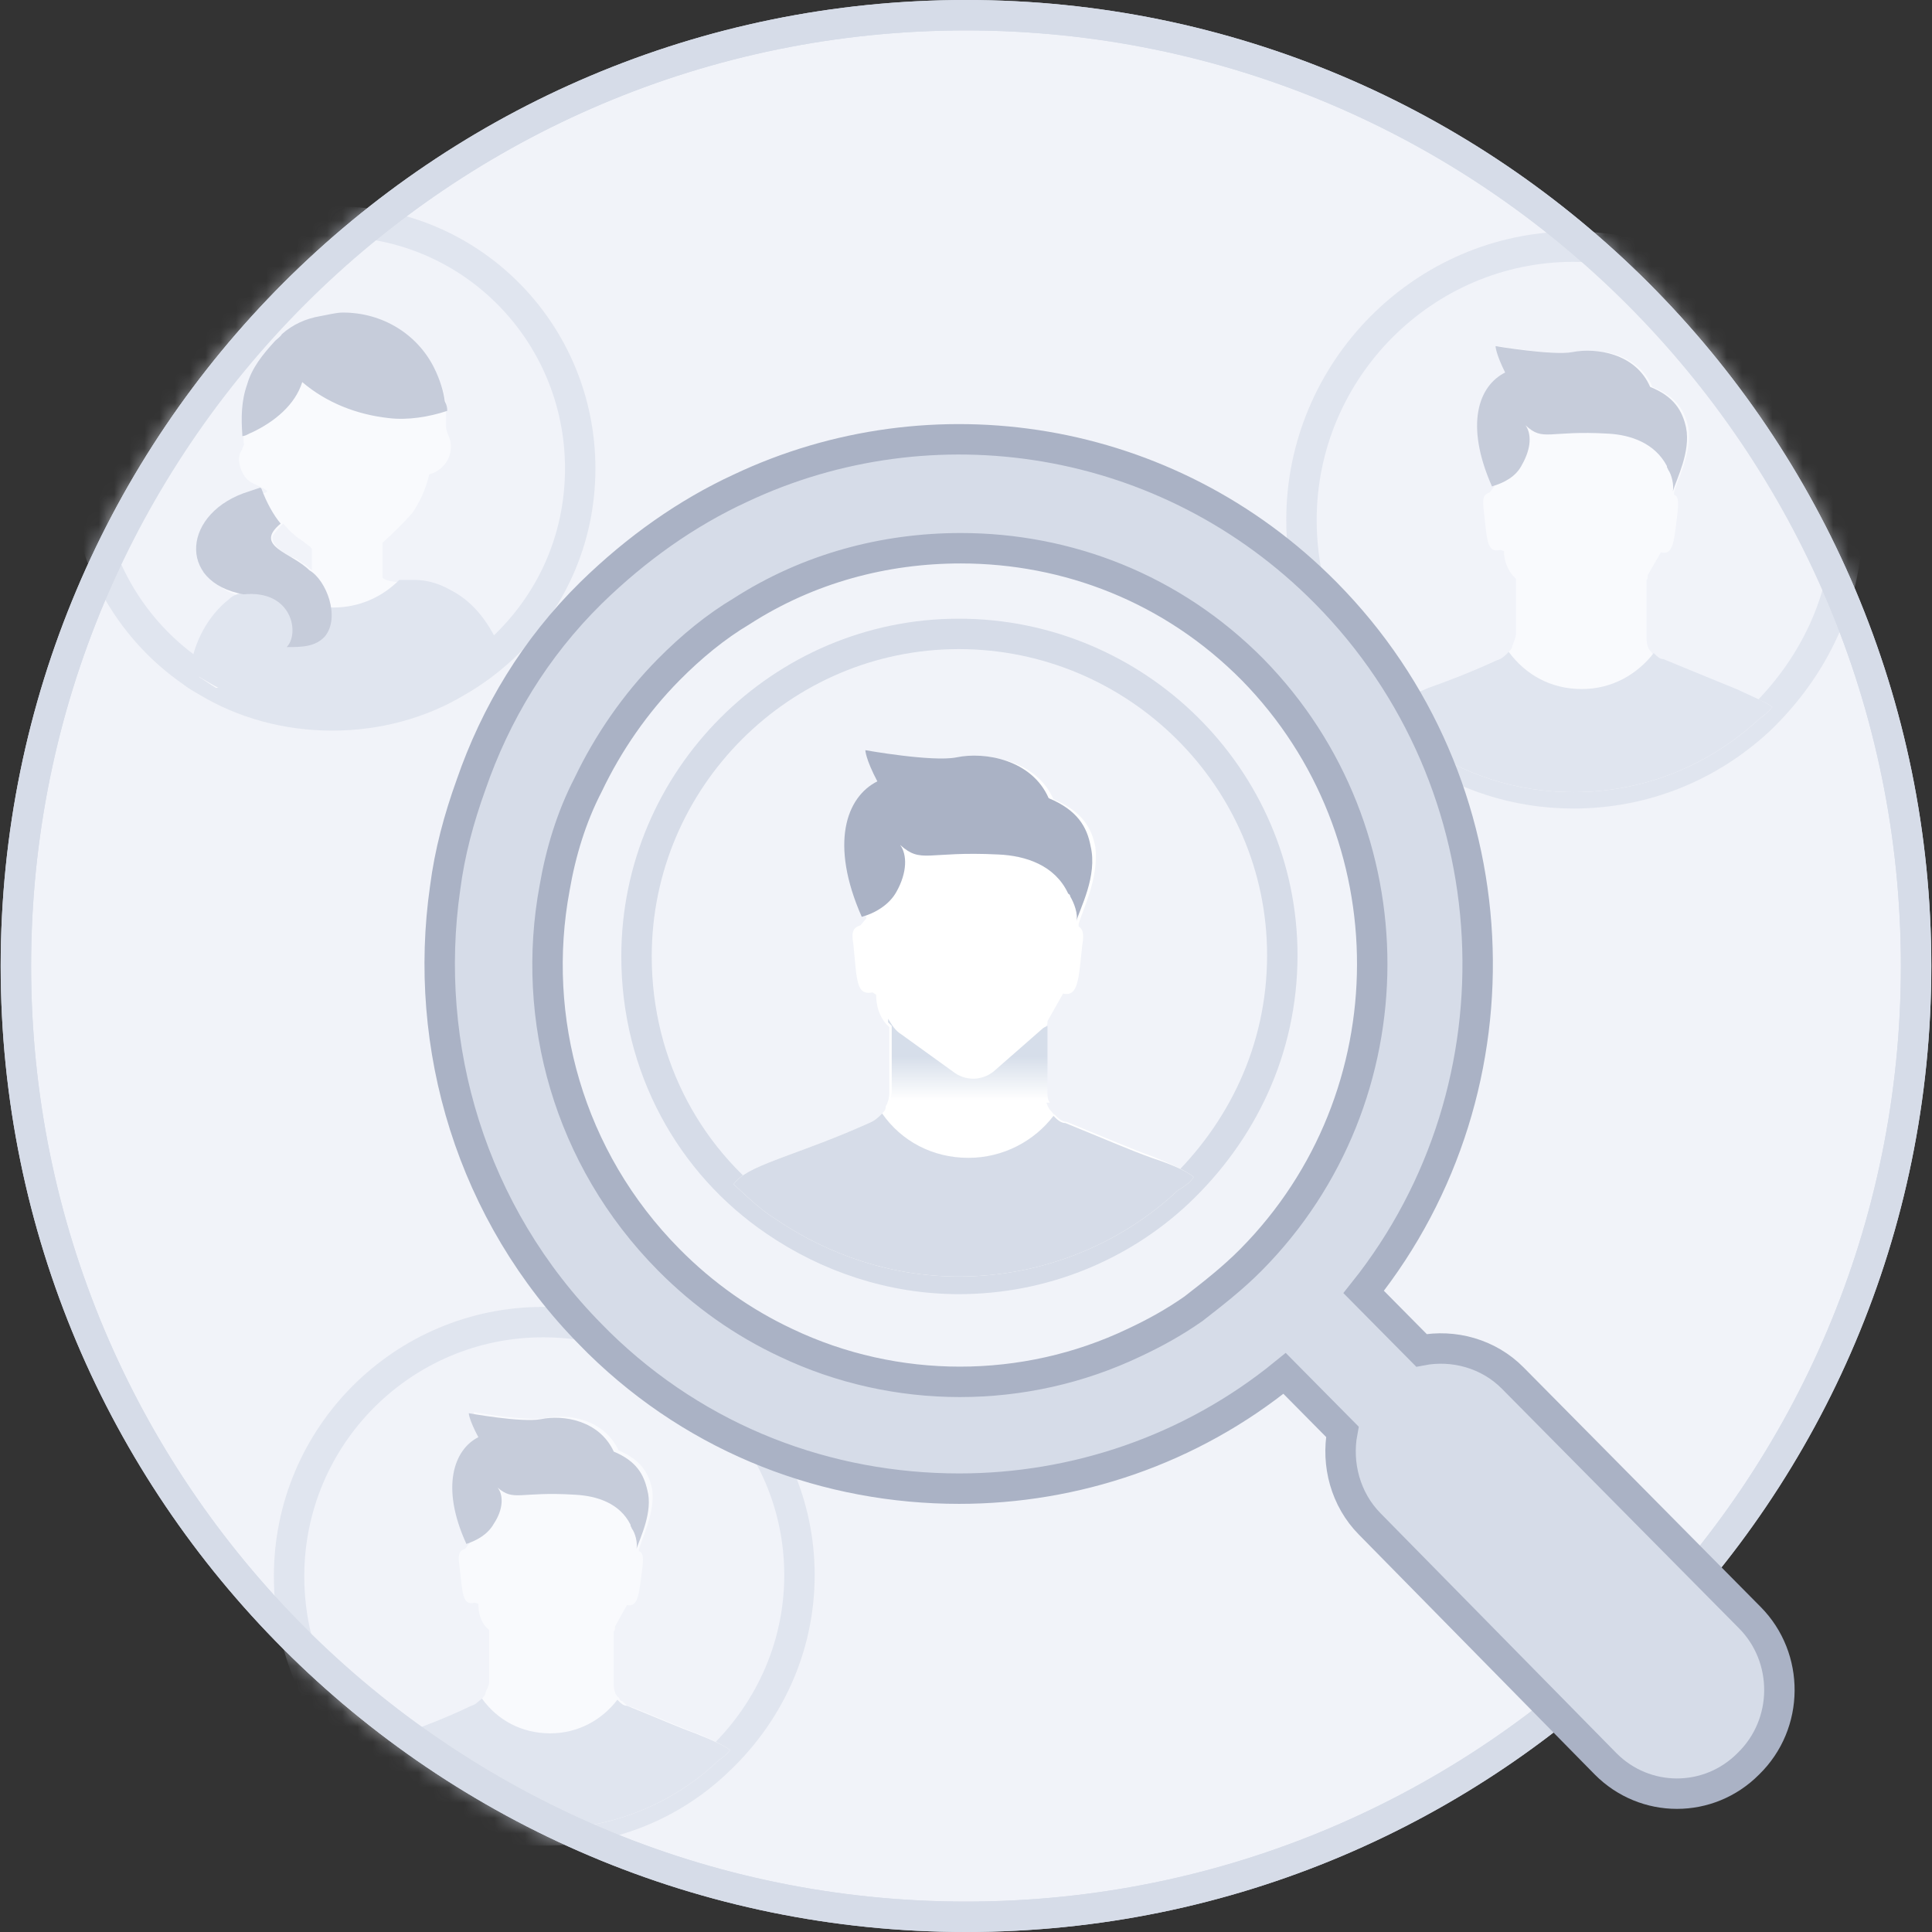 <svg width="127" height="127" viewBox="0 0 127 127" fill="none" xmlns="http://www.w3.org/2000/svg">
<rect x="0" y="0" width="127" height="127" fill="#333333" stroke="none"/>
<path d="M63.5 126C97.993 126 125.955 98.018 125.955 63.5C125.955 28.982 97.993 1 63.5 1C29.007 1 1.045 28.982 1.045 63.5C1.045 98.018 29.007 126 63.5 126Z" fill="#F1F3F9" stroke="#D6DCE8" stroke-width="2" stroke-miterlimit="10"/>
<path d="M84.292 62.791C84.292 68.465 82.008 73.588 78.464 77.371C78.228 77.766 77.834 78.002 77.44 78.238C73.66 81.785 68.54 83.913 63.027 83.913C58.617 83.913 54.443 82.494 50.977 80.13C49.953 79.499 49.087 78.632 48.221 77.844C44.283 74.061 41.92 68.702 41.92 62.712C41.92 51.047 51.45 41.511 63.106 41.511C74.841 41.59 84.292 51.126 84.292 62.791Z" fill="white"/>
<path d="M84.292 62.791C84.292 69.017 81.614 74.455 77.44 78.396C73.66 81.943 68.54 84.071 63.027 84.071C58.617 84.071 54.443 82.652 50.977 80.288C45.386 76.504 41.842 70.121 41.842 62.87C41.842 51.205 51.371 41.669 63.027 41.669C74.684 41.669 84.292 51.126 84.292 62.791Z" fill="#F1F3F9" stroke="#D6DCE8" stroke-width="2" stroke-miterlimit="10"/>
<path d="M78.465 77.371C78.228 77.765 77.834 78.002 77.441 78.238C73.66 81.785 68.541 83.913 63.028 83.913C58.617 83.913 54.443 82.494 50.978 80.13C49.954 79.499 49.088 78.632 48.221 77.844C48.694 77.214 49.482 76.82 51.136 76.189L51.766 75.953C53.026 75.48 54.837 74.849 57.121 73.825C57.515 73.667 57.751 73.43 57.987 73.194C58.145 73.037 58.224 72.958 58.224 72.721C58.381 72.485 58.46 72.091 58.46 71.854V67.519C58.303 67.362 58.303 67.362 58.224 67.283C57.83 66.81 57.594 66.18 57.594 65.391L57.357 65.234C56.255 65.47 56.334 64.367 56.097 62.081C55.94 61.214 56.097 60.978 56.57 60.82L56.964 60.347C56.176 58.535 55.861 56.958 55.861 55.618C55.861 53.49 56.727 52.072 57.987 51.441C57.2 49.944 57.2 49.392 57.2 49.392C57.2 49.392 61.61 50.18 63.185 49.865C65.076 49.471 68.147 50.023 69.25 52.545C71.14 53.333 71.77 54.436 72.006 55.697C72.243 57.746 71.14 59.874 70.904 60.741V60.899C71.14 61.057 71.297 61.293 71.14 62.16C70.904 64.288 70.904 65.549 69.88 65.313L68.856 67.125C68.856 67.362 68.856 67.362 68.698 67.519C68.698 67.913 68.698 68.544 68.698 71.933C68.698 72.327 68.856 72.8 69.092 73.037C69.25 73.194 69.25 73.273 69.329 73.273C69.565 73.509 69.801 73.746 70.116 73.746C72.636 74.77 74.448 75.558 75.787 76.031C77.126 76.583 77.992 76.977 78.465 77.371Z" fill="white"/>
<path d="M78.465 77.371C78.228 77.766 77.834 78.002 77.441 78.239C73.66 81.785 68.541 83.913 63.028 83.913C58.617 83.913 54.443 82.495 50.978 80.13C49.954 79.499 49.088 78.632 48.221 77.844C48.694 77.214 49.482 76.82 51.136 76.189L51.766 75.953C53.026 75.48 54.837 74.849 57.121 73.825C57.515 73.667 57.751 73.431 57.987 73.194C59.248 75.007 61.295 76.111 63.658 76.111C65.942 76.111 67.99 75.007 69.25 73.352C69.486 73.588 69.722 73.825 70.037 73.825C72.558 74.849 74.369 75.638 75.708 76.111C77.126 76.583 77.992 76.977 78.465 77.371Z" fill="#D6DCE8"/>
<path d="M70.746 60.584C70.903 60.111 70.588 59.323 70.352 58.929C70.352 58.771 70.194 58.771 70.194 58.692C69.328 56.88 67.438 56.249 65.626 56.17C60.901 55.934 60.586 56.801 59.168 55.54C59.641 56.17 59.641 57.353 58.932 58.614C58.459 59.481 57.514 60.032 56.648 60.269C54.522 55.461 55.624 52.387 57.672 51.363C56.884 49.865 56.884 49.313 56.884 49.313C56.884 49.313 61.295 50.102 62.87 49.786C64.76 49.392 67.832 49.944 68.934 52.466C70.824 53.254 71.454 54.358 71.691 55.619C72.163 57.589 70.982 59.717 70.746 60.584Z" fill="#AAB2C5"/>
<path d="M58.617 71.775V67.441C58.46 67.283 58.46 67.283 58.381 67.204V66.968C58.617 67.362 58.853 67.756 59.247 67.992L62.634 70.436C63.421 71.066 64.524 71.066 65.312 70.436L68.462 67.677C68.619 67.519 68.698 67.519 68.856 67.441C68.856 67.835 68.856 68.465 68.856 71.854C68.856 72.091 68.856 72.248 69.013 72.485H58.617C58.46 72.169 58.617 72.012 58.617 71.775Z" fill="url(#paint0_linear_665_35131)"/>
<g opacity="0.6">
<mask id="mask0_665_35131" style="mask-type:alpha" maskUnits="userSpaceOnUse" x="0" y="0" width="127" height="127">
<path d="M63.5 126C97.993 126 125.955 98.018 125.955 63.5C125.955 28.982 97.993 1 63.5 1C29.007 1 1.045 28.982 1.045 63.5C1.045 98.018 29.007 126 63.5 126Z" fill="#F1F3F9" stroke="#D6DCE8" stroke-width="2" stroke-miterlimit="10"/>
</mask>
<g mask="url(#mask0_665_35131)">
<path d="M38.14 30.792C38.14 35.521 36.171 39.698 32.942 42.693C32.075 43.481 31.13 44.191 30.027 44.821C27.665 46.24 24.829 47.028 21.837 47.028C18.844 47.028 16.009 46.24 13.646 44.821C13.252 44.585 12.937 44.427 12.543 44.112C8.369 41.196 5.613 36.309 5.613 30.792C5.613 21.807 12.937 14.556 21.837 14.556C30.894 14.477 38.14 21.807 38.14 30.792Z" fill="#F1F3F9" stroke="#D6DCE8" stroke-width="2" stroke-miterlimit="10"/>
<path d="M18.608 34.418C18.844 34.654 19.002 34.891 19.317 35.127C19.553 35.363 19.71 35.442 19.947 35.6C20.025 35.679 20.262 35.836 20.34 35.915C20.34 35.915 20.419 35.915 20.419 35.994L20.498 36.073V37.491C20.498 37.491 20.498 37.491 20.419 37.413C20.34 37.334 20.104 37.176 20.025 37.097C19.789 37.019 19.632 36.782 19.395 36.703C19.317 36.703 19.317 36.624 19.159 36.624C18.45 36.23 17.899 35.836 17.899 35.285C17.978 35.127 18.214 34.812 18.608 34.418ZM32.469 42.142C31.839 40.802 31.052 39.619 29.634 38.91C28.925 38.595 28.137 38.28 27.35 38.28C27.114 38.28 26.877 38.28 26.641 38.28C26.562 38.28 26.405 38.28 26.326 38.28C25.224 38.201 25.145 37.964 25.145 37.964V35.679C25.854 35.048 26.562 34.339 27.114 33.708C27.586 32.999 27.98 32.211 28.216 31.186C29.083 30.95 29.713 30.162 29.634 29.216C29.634 28.822 29.319 28.428 29.319 28.034C29.319 27.797 29.319 27.64 29.319 27.403C29.319 27.324 29.319 27.088 29.319 27.009C29.319 26.93 29.319 26.694 29.319 26.615C29.24 25.906 29.004 25.196 28.61 24.408C27.429 22.201 25.224 20.783 22.624 20.783C22.152 20.783 21.601 20.861 21.128 21.019C20.262 21.256 19.317 21.65 18.608 22.201C18.529 22.28 18.293 22.438 18.214 22.596L18.135 22.674C17.348 23.462 16.639 24.408 16.324 25.512C15.93 26.615 15.93 27.718 16.009 28.822C16.009 28.822 16.009 28.822 16.009 28.901V28.979C16.009 29.216 16.087 29.216 16.009 29.295C16.009 29.373 15.93 29.373 15.93 29.531C15.694 29.846 15.615 30.241 15.851 30.871C16.245 31.896 16.875 31.738 17.584 32.29C17.584 32.29 17.505 32.29 17.505 32.368L16.796 32.526C13.567 33.551 12.465 36.23 13.882 37.964C14.355 38.595 15.142 39.068 16.403 39.383C16.087 39.383 15.773 39.619 15.615 39.777C14.197 40.88 13.331 42.614 13.095 44.191C13.095 44.27 13.095 44.427 13.095 44.506C13.489 44.742 13.803 44.979 14.197 45.215L29.87 44.821C30.894 44.191 31.288 43.718 32.233 42.93C32.075 42.378 32.627 42.22 32.469 42.142Z" fill="white"/>
<path d="M32.941 42.693C32.075 43.481 31.13 44.191 30.027 44.821C27.665 46.24 24.829 47.028 21.837 47.028C18.844 47.028 16.009 46.24 13.646 44.821C13.252 44.585 12.937 44.427 12.543 44.112C12.543 44.033 12.543 43.876 12.543 43.797C12.78 42.22 13.646 40.486 15.063 39.383C15.3 39.147 15.536 39.068 15.851 38.989C14.67 38.752 13.882 38.28 13.331 37.57H17.111C18.214 39.068 19.947 39.935 21.915 39.935C23.648 39.935 25.145 39.225 26.247 38.122C26.326 38.122 26.483 38.122 26.562 38.122C26.798 38.122 26.956 38.122 27.271 38.122C28.058 38.122 28.846 38.358 29.555 38.752C30.973 39.462 31.918 40.644 32.627 42.063C32.863 42.299 32.863 42.536 32.941 42.693Z" fill="#D6DCE8"/>
<path d="M29.398 27.009C28.217 27.403 26.799 27.639 25.539 27.482C23.412 27.245 21.443 26.457 19.868 25.117C19.396 26.615 18.057 27.718 16.56 28.427C16.324 28.506 16.167 28.664 15.93 28.664C15.93 28.664 15.93 28.664 15.93 28.585C15.852 27.482 15.852 26.378 16.245 25.275C16.56 24.171 17.269 23.304 18.057 22.438L18.136 22.359C18.214 22.28 18.451 22.122 18.529 21.965C19.238 21.334 20.105 20.94 21.05 20.782C21.522 20.703 22.073 20.546 22.546 20.546C25.145 20.546 27.429 21.965 28.532 24.171C28.925 24.959 29.162 25.748 29.24 26.378C29.398 26.693 29.398 26.851 29.398 27.009Z" fill="#AAB2C5"/>
<path d="M21.364 41.826C20.734 42.536 19.789 42.536 18.844 42.536C19.71 41.669 19.238 38.752 16.009 39.068C11.598 38.28 11.992 33.63 16.403 32.29L17.111 32.053L17.19 32.132C17.505 32.999 17.978 33.866 18.45 34.418C16.639 35.915 19.159 36.309 20.341 37.491C21.443 38.122 22.388 40.565 21.364 41.826Z" fill="#AAB2C5"/>
<path d="M121.466 34.102C121.466 38.91 119.497 43.245 116.504 46.476C116.268 46.791 115.953 47.028 115.638 47.264C112.408 50.259 108.156 52.072 103.43 52.072C99.65 52.072 96.106 50.89 93.27 48.84C92.404 48.289 91.695 47.579 90.907 46.87C87.6 43.639 85.552 39.146 85.552 34.102C85.552 24.25 93.585 16.132 103.43 16.132C113.432 16.132 121.466 24.25 121.466 34.102Z" fill="#D6DCE8"/>
<path d="M121.466 34.102C121.466 39.382 119.182 43.954 115.638 47.343C112.408 50.338 108.156 52.15 103.43 52.15C99.65 52.15 96.106 50.968 93.27 48.919C88.545 45.688 85.552 40.328 85.552 34.181C85.552 24.329 93.585 16.211 103.43 16.211C113.275 16.29 121.466 24.25 121.466 34.102Z" fill="#F1F3F9" stroke="#D6DCE8" stroke-width="2" stroke-miterlimit="10"/>
<path d="M116.504 46.476C116.268 46.791 115.953 47.028 115.637 47.264C112.408 50.259 108.155 52.072 103.43 52.072C99.65 52.072 96.106 50.89 93.27 48.841C92.404 48.289 91.695 47.58 90.907 46.87C91.301 46.319 92.01 46.003 93.349 45.452L93.9 45.215C95.003 44.821 96.499 44.269 98.389 43.402C98.704 43.324 98.941 43.087 99.177 42.851C99.256 42.772 99.413 42.614 99.413 42.457C99.492 42.22 99.65 41.905 99.65 41.668V38.043C99.571 37.964 99.571 37.964 99.413 37.806C99.098 37.412 98.862 36.861 98.862 36.23L98.626 36.151C97.681 36.388 97.759 35.363 97.523 33.472C97.444 32.684 97.523 32.526 97.917 32.368L98.232 31.974C97.602 30.477 97.287 29.058 97.287 28.034C97.287 26.221 98.074 25.039 99.098 24.487C98.468 23.226 98.468 22.753 98.468 22.753C98.468 22.753 102.249 23.383 103.509 23.147C105.084 22.832 107.683 23.226 108.628 25.433C110.203 26.063 110.754 27.009 110.991 28.112C111.227 29.846 110.203 31.659 110.046 32.368V32.526C110.282 32.605 110.361 32.841 110.282 33.629C110.046 35.442 110.046 36.545 109.179 36.309L108.313 37.806C108.313 38.043 108.313 38.043 108.234 38.122C108.234 38.437 108.234 38.989 108.234 41.905C108.234 42.22 108.313 42.693 108.549 42.851C108.628 42.929 108.628 43.087 108.786 43.087C109.022 43.324 109.179 43.481 109.416 43.481C111.542 44.348 113.038 44.979 114.22 45.452C115.322 45.846 116.11 46.161 116.504 46.476Z" fill="white"/>
<path d="M116.504 46.476C116.268 46.791 115.953 47.028 115.637 47.264C112.408 50.259 108.155 52.072 103.43 52.072C99.65 52.072 96.106 50.89 93.27 48.84C92.404 48.289 91.695 47.58 90.907 46.87C91.301 46.318 92.01 46.003 93.349 45.452L93.9 45.215C95.003 44.821 96.499 44.269 98.389 43.402C98.704 43.324 98.941 43.087 99.177 42.851C100.28 44.348 101.934 45.294 103.981 45.294C105.95 45.294 107.604 44.348 108.707 42.929C108.943 43.166 109.101 43.324 109.337 43.324C111.463 44.19 112.96 44.821 114.141 45.294C115.322 45.846 116.11 46.161 116.504 46.476Z" fill="#D6DCE8"/>
<path d="M109.967 32.289C110.046 31.895 109.889 31.186 109.652 30.871C109.652 30.792 109.574 30.792 109.574 30.634C108.786 29.137 107.211 28.585 105.714 28.506C101.777 28.27 101.461 29.058 100.28 27.955C100.674 28.506 100.674 29.452 100.044 30.556C99.65 31.344 98.862 31.738 98.075 31.974C96.263 27.876 97.209 25.354 98.941 24.487C98.311 23.226 98.311 22.753 98.311 22.753C98.311 22.753 102.092 23.383 103.352 23.147C104.927 22.832 107.526 23.226 108.471 25.433C110.046 26.063 110.597 27.009 110.834 28.112C111.149 29.689 110.204 31.501 109.967 32.289Z" fill="#AAB2C5"/>
<path d="M52.553 103.538C52.553 108.03 50.742 112.05 47.985 115.045C47.749 115.36 47.512 115.518 47.197 115.754C44.205 118.592 40.188 120.247 35.778 120.247C32.312 120.247 29.004 119.143 26.248 117.252C25.46 116.779 24.751 116.069 24.043 115.439C20.971 112.444 19.081 108.267 19.081 103.538C19.081 94.317 26.563 86.829 35.778 86.829C45.071 86.75 52.553 94.317 52.553 103.538Z" fill="#D6DCE8"/>
<path d="M52.553 103.538C52.553 108.425 50.426 112.759 47.118 115.833C44.126 118.67 40.109 120.326 35.698 120.326C32.233 120.326 28.925 119.222 26.169 117.331C21.758 114.336 19.002 109.292 19.002 103.617C19.002 94.396 26.484 86.908 35.698 86.908C44.992 86.908 52.553 94.317 52.553 103.538Z" fill="#F1F3F9" stroke="#D6DCE8" stroke-width="2" stroke-miterlimit="10"/>
<path d="M47.985 115.045C47.749 115.36 47.512 115.518 47.197 115.754C44.205 118.592 40.188 120.247 35.777 120.247C32.312 120.247 29.004 119.143 26.248 117.252C25.46 116.779 24.751 116.07 24.043 115.439C24.436 114.966 25.066 114.651 26.326 114.099L26.799 113.863C27.823 113.469 29.162 112.996 30.973 112.129C31.288 112.05 31.446 111.814 31.682 111.656C31.761 111.577 31.918 111.42 31.918 111.262C31.997 111.026 32.155 110.789 32.155 110.553V107.164C32.076 107.085 32.076 107.085 31.918 106.927C31.603 106.533 31.446 106.06 31.446 105.43L31.209 105.351C30.343 105.587 30.422 104.642 30.186 102.829C30.107 102.119 30.186 101.962 30.579 101.804L30.894 101.41C30.264 99.992 30.028 98.73 30.028 97.706C30.028 95.972 30.737 94.868 31.761 94.396C31.131 93.213 31.131 92.819 31.131 92.819C31.131 92.819 34.596 93.45 35.856 93.213C37.353 92.898 39.715 93.292 40.66 95.341C42.157 95.972 42.629 96.839 42.866 97.864C43.102 99.44 42.157 101.174 41.999 101.883V101.962C42.236 102.041 42.314 102.277 42.236 102.986C41.999 104.72 41.999 105.666 41.212 105.508L40.424 106.927C40.424 107.164 40.424 107.164 40.345 107.242C40.345 107.558 40.345 108.031 40.345 110.71C40.345 111.026 40.424 111.42 40.66 111.577C40.739 111.656 40.739 111.814 40.897 111.814C41.133 112.05 41.291 112.208 41.527 112.208C43.496 112.996 44.913 113.626 46.016 114.02C46.882 114.415 47.591 114.73 47.985 115.045Z" fill="white"/>
<path d="M47.985 115.045C47.749 115.36 47.512 115.518 47.197 115.754C44.205 118.591 40.188 120.247 35.777 120.247C32.312 120.247 29.004 119.143 26.248 117.252C25.46 116.779 24.751 116.069 24.043 115.439C24.436 114.966 25.066 114.651 26.326 114.099L26.799 113.863C27.823 113.469 29.162 112.996 30.973 112.129C31.288 112.05 31.446 111.813 31.682 111.656C32.706 113.074 34.281 113.941 36.171 113.941C37.983 113.941 39.558 113.074 40.582 111.735C40.818 111.971 40.975 112.129 41.212 112.129C43.181 112.917 44.598 113.547 45.701 113.941C46.882 114.414 47.591 114.73 47.985 115.045Z" fill="#D6DCE8"/>
<path d="M41.842 101.804C41.92 101.41 41.763 100.779 41.526 100.464C41.526 100.385 41.448 100.385 41.448 100.228C40.739 98.809 39.242 98.336 37.825 98.257C34.123 98.021 33.808 98.73 32.706 97.784C33.099 98.257 33.099 99.203 32.469 100.149C32.075 100.858 31.367 101.252 30.658 101.489C28.925 97.706 29.87 95.262 31.445 94.474C30.815 93.292 30.815 92.898 30.815 92.898C30.815 92.898 34.281 93.528 35.541 93.292C37.037 92.977 39.4 93.371 40.345 95.42C41.842 96.05 42.314 96.918 42.55 97.942C42.944 99.361 42.078 101.095 41.842 101.804Z" fill="#AAB2C5"/>
</g>
</g>
<path d="M63.5 126C97.993 126 125.955 98.018 125.955 63.5C125.955 28.982 97.993 1 63.5 1C29.007 1 1.045 28.982 1.045 63.5C1.045 98.018 29.007 126 63.5 126Z" stroke="#D6DCE8" stroke-width="2" stroke-miterlimit="10"/>
<path d="M115.032 106.341L99.437 90.584C97.838 88.967 95.539 88.361 93.439 88.765L89.641 84.927C100.437 71.392 99.537 51.493 87.142 38.967C76.745 28.462 61.251 26.139 48.655 32.099C45.156 33.715 41.857 36.038 38.858 38.967C35.16 42.604 32.561 46.947 30.961 51.594C30.161 53.816 29.562 56.038 29.262 58.361C27.762 68.765 30.961 79.775 38.858 87.755C39.058 87.957 39.158 88.058 39.358 88.26C45.956 94.725 54.453 97.856 63.05 97.856C70.647 97.856 78.245 95.331 84.443 90.28L88.241 94.119C87.841 96.24 88.441 98.563 90.041 100.179L105.535 115.937C108.134 118.563 112.333 118.563 114.932 115.937C117.631 113.311 117.631 108.967 115.032 106.341ZM82.243 82.806C81.044 84.018 79.744 85.028 78.445 86.038C77.145 86.947 75.846 87.654 74.546 88.26C67.349 91.695 58.852 91.695 51.654 88.26C48.855 86.947 46.256 85.129 43.957 82.806C37.359 76.139 34.86 66.947 36.459 58.361C36.859 56.038 37.559 53.715 38.658 51.594C39.958 48.866 41.757 46.24 43.957 44.018C45.456 42.503 47.056 41.19 48.755 40.179C53.154 37.351 58.152 36.038 63.15 36.038C70.148 36.038 77.045 38.664 82.343 44.018C92.84 54.725 92.84 72.099 82.243 82.806Z" fill="#D6DCE8" stroke="#AAB2C5" stroke-width="2" stroke-miterlimit="10"/>
<defs>
<linearGradient id="paint0_linear_665_35131" x1="63.676" y1="72.313" x2="63.676" y2="69.423" gradientUnits="userSpaceOnUse">
<stop stop-color="white"/>
<stop offset="0.991" stop-color="#D6DEEA"/>
</linearGradient>
</defs>
</svg>
